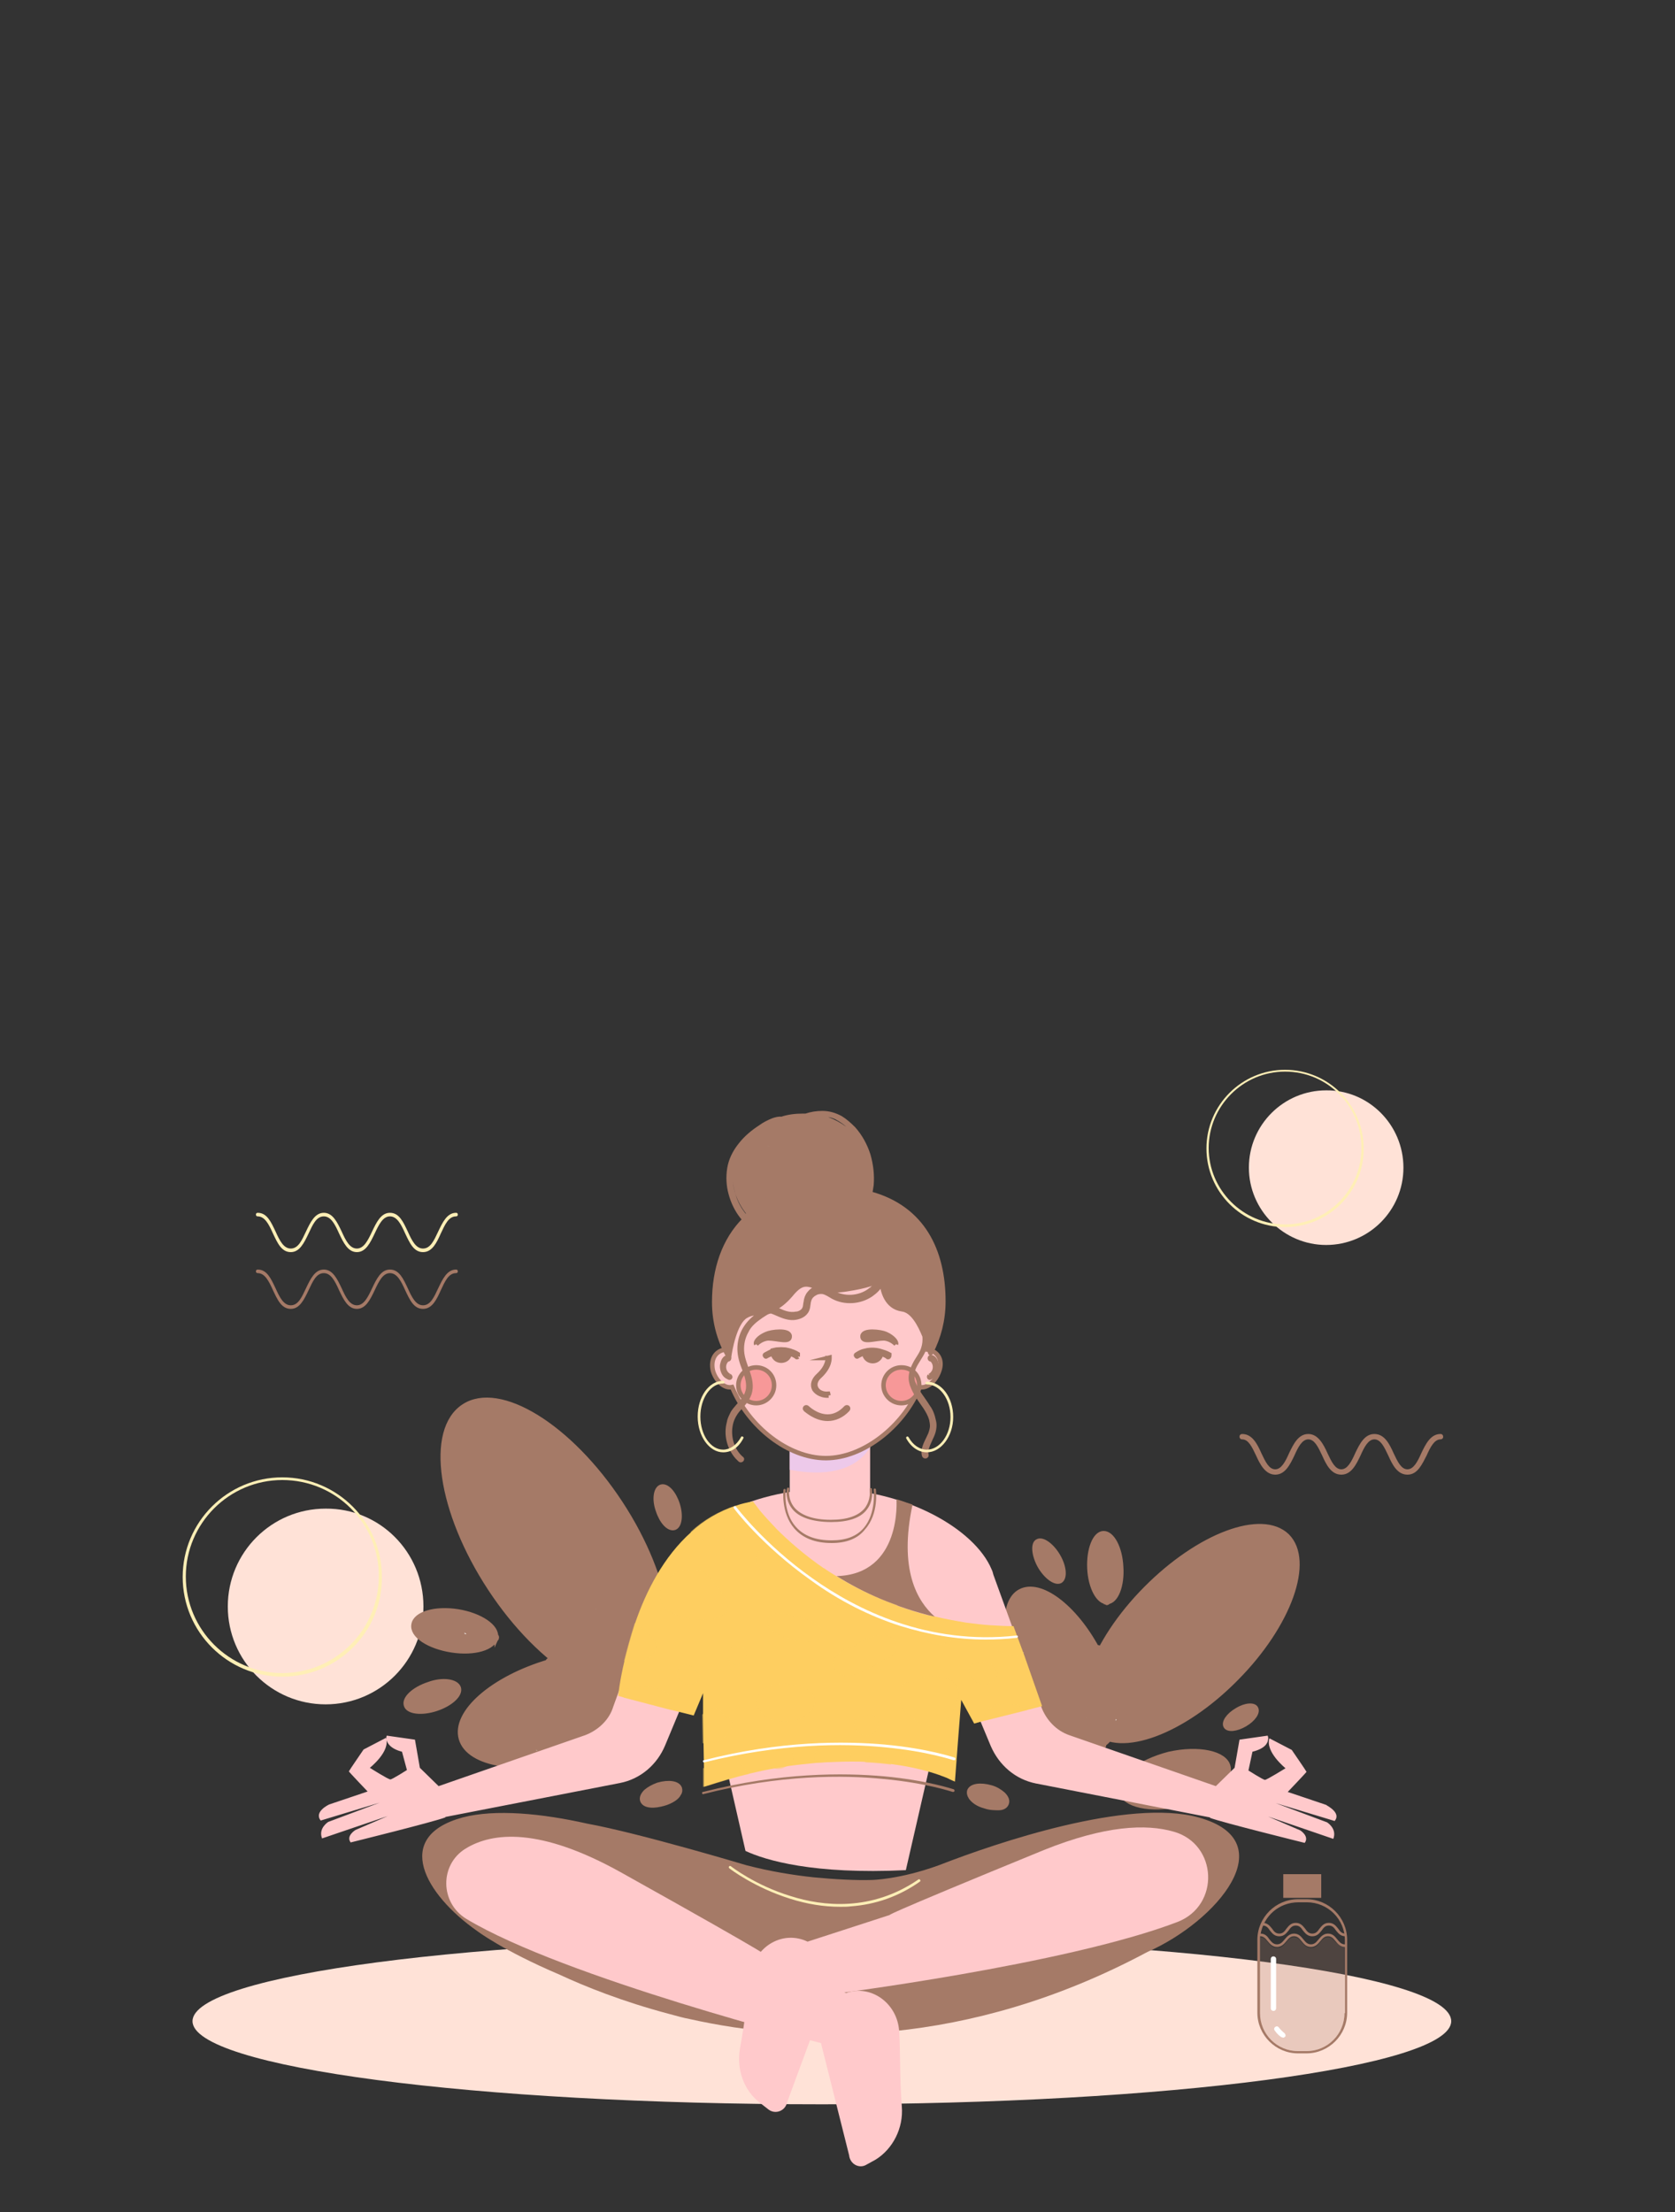 <?xml version="1.0" encoding="utf-8"?>
<!-- Generator: Adobe Illustrator 23.0.3, SVG Export Plug-In . SVG Version: 6.00 Build 0)  -->
<svg version="1.1" id="圖層_1" xmlns="http://www.w3.org/2000/svg" xmlns:xlink="http://www.w3.org/1999/xlink" x="0px" y="0px"
	 viewBox="0 0 375 495" style="enable-background:new 0 0 375 495;" xml:space="preserve">
<rect x="0" y="0" width="375" height="495" fill="#333333" stroke="none"/>
<style type="text/css">
	.st0{fill:#FFE2D7;}
	.st1{fill:#FFEFB6;}
	.st2{fill:#FFC9CB;}
	.st3{fill:#EDC9EA;}
	.st4{fill:#FFC9CB;stroke:#A57A67;stroke-miterlimit:10;}
	.st5{fill:#A57A67;stroke:#A57A67;stroke-miterlimit:10;}
	.st6{fill:#F79898;stroke:#A57A67;stroke-miterlimit:10;}
	.st7{fill:#FFFFFF;stroke:#A57A67;stroke-miterlimit:10;}
	.st8{fill:#FECE60;}
	.st9{fill:#A57A67;}
	.st10{opacity:0.5;}
	.st11{fill:#FFFFFF;}
	.st12{opacity:0.24;}
	.st13{clip-path:url(#SVGID_2_);fill:#A57A67;}
</style>
<path class="st0" d="M94.8,359.5c0,12.1-9.8,21.9-21.9,21.9S51,371.6,51,359.5s9.8-21.9,21.9-21.9C85,337.5,94.8,347.3,94.8,359.5"
	/>
<path class="st1" d="M63.2,375.2c-12.3,0-22.3-10-22.3-22.3c0-12.3,10-22.3,22.3-22.3s22.3,10,22.3,22.3
	C85.6,365.2,75.6,375.2,63.2,375.2 M63.2,331.2c-11.9,0-21.6,9.7-21.6,21.6s9.7,21.6,21.6,21.6s21.6-9.7,21.6-21.6
	C84.9,340.9,75.2,331.2,63.2,331.2"/>
<g>
	<rect x="176.8" y="320.1" class="st2" width="18" height="19.4"/>
	<g>
		<path class="st3" d="M194.8,320.1v3.8c-4.7,7.5-15.3,5.5-18,5v-8.7L194.8,320.1L194.8,320.1z"/>
		<path class="st4" d="M208.1,302.1c-0.2-0.1-0.2-0.1-0.4-0.1c-0.1-12.4-10.2-21-22.7-21s-22.6,8.5-22.7,21c-0.1,0-0.2,0.1-0.4,0.1
			c-1.9,0.5-2.8,2.3-2.3,4.6c0.6,2.2,2.5,4.1,4.3,3.7c3.7,8.9,12.6,15.9,21,15.9c8.3,0,17.3-7,21-15.9c1.8,0.4,3.7-1.5,4.4-3.7
			C211.1,304.4,210,302.6,208.1,302.1"/>
		<path class="st5" d="M176.8,302.7c0,0.1,0,0.2,0,0.2c-0.1,0.9-0.9,1.6-1.9,1.6s-1.8-0.7-1.9-1.8c0-0.1,0-0.1,0-0.1
			c0-0.1,0-0.2,0-0.4c1.5-0.4,2.8-0.2,3.7,0.1C176.8,302.6,176.8,302.7,176.8,302.7"/>
		<path class="st5" d="M197.3,302.7c0,0.1,0,0.2,0,0.2c-0.1,0.9-0.9,1.7-1.9,1.7c-1,0-1.8-0.7-1.9-1.7c0-0.1,0-0.1,0-0.2
			c0-0.1,0-0.2,0-0.3c1.4-0.4,2.8-0.2,3.7,0.1C197.3,302.6,197.3,302.7,197.3,302.7"/>
		<path class="st5" d="M185.5,312.3l-0.1-0.4c-1.2,0.1-2.3-0.4-2.7-1.3c-0.4-0.8-0.1-1.8,0.8-2.6c2.4-2.2,2.2-4.1,2.2-4.2l-0.4,0.1
			h0.2h-0.2c0,0,0.2,1.8-2.1,3.9c-1.1,1-1.4,2.1-0.9,3.1C182.9,311.8,184.2,312.4,185.5,312.3"/>
		<path class="st5" d="M169.3,300.8c0,0,1.1-1.2,2.7-1.3c2.1,0,4.9,1.1,4.8-0.5c-0.1-1.5-4.1-1-5.2-0.5
			C169.9,299.2,169,300.3,169.3,300.8"/>
		<path class="st6" d="M173.3,310c0,2.2-1.8,4-4,4s-4-1.8-4-4c0-2.2,1.8-4,4-4S173.3,307.7,173.3,310"/>
		<path class="st6" d="M205.8,310c0,2.2-1.8,4-4,4s-4-1.8-4-4c0-2.2,1.8-4,4-4C204.1,306,205.8,307.7,205.8,310"/>
		<path class="st5" d="M185.3,317.5c-2.8,0-4.9-2.1-5-2.1c-0.1-0.1-0.1-0.3,0-0.4c0.1-0.1,0.3-0.1,0.4,0c0,0,2,2,4.6,2l0,0
			c1.5,0,2.9-0.7,4.1-2c0.1-0.1,0.3-0.1,0.4,0c0.1,0.1,0.1,0.3,0,0.4C188.5,316.8,186.9,317.5,185.3,317.5"/>
		<path class="st5" d="M178.6,303.6c-0.1,0.1-0.1,0.1-0.2,0.1c-0.1,0-0.1,0-0.1-0.1c0,0-0.6-0.4-1.4-0.7c-1-0.3-2.3-0.6-3.7-0.1
			c-0.5,0.2-1.1,0.4-1.6,0.7c-0.1,0.1-0.2,0.1-0.3-0.1c-0.1-0.1-0.1-0.2,0.1-0.3c0.7-0.4,1.3-0.7,1.9-0.9c1.5-0.4,2.8-0.2,3.7,0.1
			c1,0.3,1.6,0.7,1.6,0.7C178.6,303.3,178.6,303.5,178.6,303.6"/>
		<path class="st5" d="M199,303.6c-0.1,0.1-0.1,0.1-0.2,0.1s-0.1,0-0.1-0.1c0,0-0.6-0.4-1.5-0.7c-1-0.3-2.3-0.5-3.7-0.1
			c-0.5,0.2-1,0.4-1.5,0.7c-0.1,0.1-0.2,0.1-0.3-0.1c-0.1-0.1-0.1-0.2,0.1-0.3c0.6-0.4,1.2-0.7,1.8-0.8c1.4-0.4,2.8-0.2,3.7,0.1
			c1.1,0.3,1.8,0.7,1.8,0.7C199.1,303.3,199.1,303.5,199,303.6"/>
		<path class="st5" d="M163.3,307.9c-0.5-0.2-0.9-0.7-1.1-1.2c-0.2-0.6-0.2-1.2,0.1-1.8c0.1-0.2,0.3-0.6,0.7-0.7
			c0.3,0,0.3-0.5,0-0.5c-0.4,0-0.7,0.3-0.9,0.6c-0.2,0.3-0.3,0.7-0.4,1.1c-0.1,0.7,0.1,1.5,0.5,2.1c0.2,0.3,0.6,0.6,0.9,0.7
			C163.4,308.5,163.7,308.1,163.3,307.9"/>
		<path class="st5" d="M208.1,307.9c0.5-0.2,0.9-0.7,1.1-1.2c0.2-0.6,0.2-1.2-0.1-1.8c-0.1-0.2-0.3-0.6-0.7-0.7
			c-0.3,0-0.3-0.5,0-0.5c0.4,0,0.7,0.3,0.9,0.6c0.2,0.3,0.3,0.7,0.4,1.1c0.1,0.7-0.1,1.5-0.5,2.1c-0.2,0.3-0.6,0.6-0.9,0.7
			C208.1,308.5,207.9,308.1,208.1,307.9"/>
		<path class="st5" d="M207.8,314.9c-0.6-1-1.3-1.9-1.9-2.8c-0.6-0.9-1.1-1.8-1.5-2.8c-0.3-1.1-0.2-2.3,0.2-3.3
			c0.6-1.3,1.5-2.4,2.1-3.7c0.3-0.7,0.5-1.5,0.6-2.3c0.6,1.5,0.9,2.6,1,2.8c0,0.1,0.1,0,0.1-0.1c1.8-3.5,2.8-7.3,2.8-11.5
			c0-11.3-4.6-20.9-16.4-24.1c0.1-0.6,0.2-1.2,0.3-1.9c0.2-2.3-0.1-4.6-0.7-6.7c-0.7-2.2-1.8-4.2-3.3-5.9c-0.9-0.9-1.9-1.8-2.9-2.4
			c-1.3-0.7-2.6-1.1-4.1-1.1c-1.3,0-2.5,0.2-3.7,0.6c-0.2,0-0.4,0-0.7,0c-1.6,0-3.3,0.2-4.7,0.7c-0.6-0.1-1.3,0.1-1.9,0.3
			c-1,0.4-2,0.9-2.8,1.5c-1.7,1.1-3.3,2.4-4.6,4.1c-1.2,1.5-2.1,3.3-2.4,5.2c-0.3,1.9-0.2,3.8,0.3,5.6c0.5,1.9,1.4,3.7,2.5,5.1
			c0.2,0.2,0.3,0.4,0.5,0.6l0.1,0.1c-4.6,4.6-6.8,11.1-6.8,18.5c0,4.3,1.1,8.3,3,11.8c0.2,0.6,0.2,1,0.2,1s0-0.1,0.1-0.4
			c0.2-1.6,1.3-7.9,3.8-9.3c1.2-0.7,2.3-0.7,3.6-0.8c-1.4,0.9-2.6,1.9-3.5,3.2c-0.9,1.3-1.4,2.8-1.5,4.4c-0.1,1.6,0.3,3.2,0.9,4.7
			c0.6,1.5,1.2,3.2,1,4.8c-0.2,1.6-1.3,2.8-2.3,3.9c-0.5,0.6-1,1.1-1.3,1.8c-0.3,0.6-0.6,1.2-0.7,1.9c-0.7,2.6,0,5.5,1.8,7.6
			c0.2,0.2,0.5,0.5,0.7,0.7c0.2,0.2,0.6-0.2,0.3-0.3c-2-1.7-2.9-4.6-2.5-7.2c0.2-1.4,0.8-2.6,1.7-3.7c1-1.1,2.1-2.2,2.6-3.7
			c0.5-1.6,0.1-3.3-0.4-4.7c-0.5-1.5-1.2-3.1-1.3-4.7c-0.1-1.5,0.2-3.1,1-4.5c0.7-1.5,2-2.5,3.3-3.4c0.5-0.3,1-0.7,1.5-0.9
			c0.2-0.1,0.5-0.1,0.7-0.2c0.2,0.1,0.6,0.2,0.8,0.3c1.4,0.6,2.8,1.3,4.3,1.2c1.2-0.1,2.5-0.6,3-1.8c0.3-0.7,0.2-1.5,0.5-2.3
			c0.2-0.6,0.7-1.1,1.3-1.4c0.5-0.3,1.2-0.4,1.8-0.3c0.8,0.2,1.5,0.7,2.2,1.1c2.6,1.4,6,1.2,8.5-0.5c1-0.7,1.8-1.5,2.4-2.6
			c0.2,1.7,1,5.4,4.6,5.9c2.3,0.3,3.9,3.3,5,6c0.1,0.9,0,1.9-0.3,2.8c-0.4,1.3-1.4,2.4-2,3.7c-0.3,0.6-0.6,1.3-0.7,2
			c-0.1,0.6-0.1,1.1,0,1.6c0.2,1.1,0.7,2,1.2,2.9c0.6,1,1.3,1.9,1.9,2.8c0.6,0.9,1.1,1.8,1.4,2.8c0.1,0.5,0.2,1,0.2,1.5
			c0,0.6-0.2,1.2-0.4,1.8c-0.5,1.2-1.3,2.4-1.5,3.8c0,0.3,0,0.7,0.1,1s0.6,0.2,0.5-0.1c-0.3-1.3,0.5-2.6,1-3.8
			c0.3-0.6,0.6-1.3,0.7-2c0.1-0.6,0.1-1.1,0-1.6C208.8,316.7,208.4,315.7,207.8,314.9 M167.7,271.6c-0.2,0.2-0.6,0.5-0.8,0.7
			c0,0,0-0.1-0.1-0.1c-1.2-1.4-2.1-3-2.6-4.8c-0.6-1.7-0.8-3.6-0.6-5.4c0.2-1.8,0.8-3.6,2-5.1c0.8-1.1,1.8-2.2,2.9-3.1
			c-2.4,2.4-4,5.7-4,9.2C164.5,266.3,165.7,269.2,167.7,271.6 M194.2,266.8c0.2-0.9,0.4-1.9,0.5-2.8c0,0.1,0,0.2,0,0.4
			c-0.1,0.8-0.2,1.7-0.3,2.5C194.3,266.8,194.3,266.8,194.2,266.8 M182.8,288.3c-0.7,0.2-1.2,0.6-1.6,1.1c-0.5,0.6-0.7,1.2-0.8,2
			c-0.1,0.4-0.1,0.8-0.2,1.2c-0.1,0.2-0.2,0.5-0.4,0.7c-0.4,0.4-1,0.7-1.5,0.7c-1.5,0.3-2.8-0.2-4.1-0.8c-0.3-0.1-0.6-0.2-0.9-0.4
			c1.1-0.5,2.3-1.4,3.7-3c2.8-3.5,4-2.3,6.7-1.5C183.3,288.2,183,288.2,182.8,288.3 M181.9,249.6c0.4-0.1,0.8-0.2,1.2-0.2
			c1.4-0.1,2.8,0,4.1,0.6c1.1,0.6,2.2,1.3,3.1,2.3c1.5,1.5,2.7,3.5,3.5,5.5c0.3,0.8,0.5,1.6,0.7,2.4
			C193.1,254.8,188.1,250.5,181.9,249.6 M195.1,288.5c-2.2,1.9-5.6,2.3-8.2,1c-0.6-0.2-1.1-0.6-1.6-0.9c1.1,0.2,2.5,0.2,4.3-0.1
			c4.6-0.7,6.4-1.5,7.2-2C196.4,287.3,195.9,287.9,195.1,288.5"/>
		<path class="st7" d="M171.8,256.3c-2.4,3.1-2.6,7.6-0.7,11c0.2,0.4,0.9,0.1,0.7-0.4c-1.8-3.3-1.5-7.2,0.7-10.2
			C172.9,256.3,172.1,255.9,171.8,256.3"/>
		<path class="st7" d="M180.5,252.1c-0.6-0.1-1.1,0.1-1.7,0.3c-0.5,0.2-0.1,0.9,0.4,0.7c0.4-0.2,0.9-0.2,1.3-0.2
			C181,253,181,252.2,180.5,252.1"/>
		<path class="st7" d="M197.9,273.6c-0.2-0.5-1-0.2-0.7,0.2c1.2,3.1,1.3,6.5,0.2,9.7c-0.2,0.5,0.6,0.7,0.7,0.2
			C199.2,280.4,199.1,276.8,197.9,273.6"/>
		<path class="st5" d="M200.6,300.8c0,0-1.1-1.2-2.7-1.3c-2.1,0-4.9,1.1-4.8-0.5c0.1-1.5,4.1-1,5.2-0.5
			C199.9,299.2,200.8,300.3,200.6,300.8"/>
		<path class="st5" d="M109.7,355.5c11.3,17.2,27.1,26.9,35.1,21.6c8-5.3,5.4-23.6-5.9-40.8c-11.3-17.2-27.1-26.9-35.1-21.6
			C95.7,320,98.4,338.3,109.7,355.5"/>
		<path class="st5" d="M101.1,369.3c5.1,0.8,9.5-0.5,9.9-2.9c0.4-2.4-3.5-5-8.5-5.8c-5.1-0.8-9.5,0.5-9.9,2.9
			C92.1,366,96,368.5,101.1,369.3"/>
		<path class="st5" d="M129.2,393.2c12.7-3.7,21.5-11.4,19.8-17.3c-1.7-5.9-13.3-7.7-26-4.1c-12.7,3.7-21.5,11.4-19.8,17.3
			C104.9,395,116.5,396.9,129.2,393.2"/>
		<path class="st5" d="M169.3,358.4c0.2,8.3-2.8,15.1-6.7,15.2c-3.9,0.1-7.2-6.6-7.3-15c-0.2-8.4,2.8-15.1,6.7-15.2
			C165.9,343.4,169.1,350.1,169.3,358.4"/>
		<path class="st7" d="M143.3,371.1C143.3,371.1,143.3,371,143.3,371.1c0.1-0.2,0-0.4-0.2-0.5c-0.2-0.2-7-3.3-20.2,0.9
			c-0.2,0.1-0.3,0.2-0.2,0.4c0.1,0.2,0.2,0.3,0.4,0.2c13-4.1,19.7-0.9,19.8-0.9C143,371.4,143.2,371.2,143.3,371.1"/>
		
			<rect x="162.5" y="373.5" transform="matrix(0.993 -0.121 0.121 0.993 -44.674 22.582)" class="st5" width="1.4" height="9.3"/>
		<path class="st7" d="M139.9,369.8c0.1-0.1,0.1-0.2,0-0.4l-30-44.6c-0.1-0.2-0.3-0.2-0.5-0.1c-0.2,0.1-0.2,0.3-0.1,0.5l30,44.6
			C139.4,370,139.7,370,139.9,369.8C139.9,370,139.9,369.9,139.9,369.8"/>
		<path class="st7" d="M111.2,366.6C111.2,366.6,111.2,366.5,111.2,366.6c0.1-0.2,0-0.5-0.2-0.5l-14.2-2.4c-0.2,0-0.4,0.1-0.4,0.3
			c0,0.2,0.1,0.4,0.3,0.4l14.2,2.4C111.1,366.8,111.2,366.7,111.2,366.6"/>
		<path class="st7" d="M149.4,376.1c0.1-0.1,0.1-0.2,0-0.2c-0.1-0.2-0.2-0.3-0.4-0.2L112.6,386c-0.2,0.1-0.3,0.2-0.2,0.4
			c0.1,0.2,0.2,0.3,0.4,0.2l36.3-10.4C149.2,376.2,149.3,376.2,149.4,376.1"/>
		<path class="st7" d="M163.4,372.7c0-0.1,0.1-0.1,0.1-0.2l-1.1-21.2c0-0.2-0.2-0.3-0.4-0.3c-0.2,0-0.3,0.2-0.3,0.4l1.1,21.2
			c0,0.2,0.2,0.3,0.4,0.3C163.2,372.8,163.3,372.7,163.4,372.7"/>
		<path class="st7" d="M119,338.7C119,338.6,119.1,338.6,119,338.7c0.1-0.2,0-0.5-0.2-0.5l-12.6-1.2c-0.2,0-0.4,0.1-0.4,0.3
			c0,0.2,0.1,0.4,0.3,0.4l12.6,1.2C118.9,338.9,119,338.8,119,338.7"/>
		<path class="st7" d="M133.4,360.1L133.4,360.1l4.1-16.3c0.1-0.2-0.1-0.4-0.2-0.4c-0.2-0.1-0.4,0.1-0.4,0.2l-4.1,16.2
			c-0.1,0.2,0.1,0.4,0.2,0.4C133.1,360.2,133.3,360.1,133.4,360.1"/>
		<path class="st7" d="M120.4,391.8l5-8.9c0.1-0.2,0-0.4-0.2-0.5c-0.2-0.1-0.4,0-0.5,0.2l-5,8.9c-0.1,0.2,0,0.4,0.2,0.5
			C120.2,392.2,120.3,392.1,120.4,391.8"/>
		<path class="st7" d="M140.7,378.5L140.7,378.5c0.1-0.2,0-0.4-0.2-0.5l-8.9-4.6c-0.2-0.1-0.4,0-0.5,0.2c-0.1,0.2,0,0.4,0.2,0.5
			l8.9,4.6C140.5,378.8,140.7,378.7,140.7,378.5"/>
		<path class="st7" d="M104.4,365.7c0.1-0.1,0.1-0.2,0-0.3c-0.1-0.2-0.3-0.2-0.5-0.1l-4.3,2.6c-0.2,0.1-0.2,0.3-0.1,0.5
			c0.1,0.2,0.3,0.2,0.5,0.1l4.3-2.6C104.3,365.9,104.4,365.8,104.4,365.7"/>
		<path class="st5" d="M147.3,338c0.8,2.5,2.4,4.3,3.7,3.9c1.2-0.4,1.5-2.8,0.7-5.3c-0.8-2.5-2.4-4.3-3.7-3.9
			C146.8,333.1,146.4,335.5,147.3,338"/>
		<path class="st5" d="M97.7,382.4c3.3-1.1,5.5-3.2,5-4.7c-0.5-1.5-3.6-2-6.8-0.8c-3.3,1.1-5.5,3.2-5,4.7
			C91.3,383.1,94.4,383.5,97.7,382.4"/>
		<path class="st5" d="M148.6,403.3c2.1-0.7,3.7-2,3.3-3.1c-0.3-1-2.3-1.2-4.5-0.6c-2.1,0.7-3.7,2-3.3,3.1
			C144.5,403.8,146.5,404,148.6,403.3"/>
		<path class="st5" d="M148.7,403.6c-1.1,0.3-2.2,0.5-3.1,0.4c-1-0.1-1.6-0.5-1.8-1.1c-0.2-0.6,0.1-1.3,0.8-2
			c0.7-0.6,1.6-1.1,2.7-1.5c2.4-0.7,4.5-0.4,4.9,0.8c0.1,0.4,0.1,0.8-0.2,1.2C151.6,402.3,150.3,403.1,148.7,403.6 M144.6,402.7
			c0.1,0.3,0.6,0.6,1.3,0.7c0.8,0.1,1.8,0,2.8-0.3c2.1-0.7,3.3-2,3-2.6c-0.2-0.7-2-1-4-0.3c-1,0.3-1.9,0.8-2.4,1.3
			c-0.2,0.2-0.4,0.4-0.5,0.6C144.5,402.3,144.5,402.5,144.6,402.7"/>
		<path class="st5" d="M220.6,404c-2.1-0.7-3.7-2-3.3-3.1c0.3-1,2.3-1.2,4.5-0.6c2.1,0.7,3.7,2,3.3,3.1
			C224.7,404.4,222.8,404.6,220.6,404"/>
		<path class="st5" d="M217.2,402c-0.2-0.4-0.3-0.8-0.2-1.2c0.4-1.2,2.5-1.5,4.9-0.8c1.1,0.3,2,0.9,2.7,1.5c0.7,0.7,1,1.4,0.8,2
			c-0.2,0.7-0.9,1.1-1.8,1.1s-2,0-3.1-0.4C218.9,403.8,217.7,402.9,217.2,402 M224.6,402.7c-0.1-0.2-0.2-0.4-0.5-0.6
			c-0.6-0.6-1.5-1-2.4-1.3c-2.1-0.7-3.8-0.4-4,0.3c-0.2,0.7,1,2,3,2.6c1,0.3,2,0.4,2.8,0.3c0.7-0.1,1.1-0.3,1.3-0.7
			C224.8,403.1,224.7,402.9,224.6,402.7"/>
		<path class="st5" d="M256.5,355.5c-11.9,12-17,26.3-11.4,31.9c5.6,5.5,19.8,0.3,31.7-11.8c11.9-12,17-26.3,11.4-31.9
			C282.5,338.2,268.4,343.5,256.5,355.5"/>
		<path class="st5" d="M243.9,351c0.2,4.2,2,7.6,4,7.5c2-0.1,3.4-3.7,3.1-7.9c-0.2-4.2-2-7.6-4-7.5
			C245.1,343.2,243.7,346.7,243.9,351"/>
		<path class="st5" d="M229.5,377.6c5.1,9.5,12.8,15.3,17.3,12.9c4.5-2.4,3.9-12-1.1-21.5c-5.1-9.5-12.8-15.3-17.3-12.9
			C224,358.4,224.5,368.1,229.5,377.6"/>
		<path class="st5" d="M264.3,403.8c-6.7,1.5-12.6,0.2-13.3-2.8c-0.7-3.1,4.1-6.8,10.7-8.5c6.7-1.5,12.6-0.2,13.3,2.8
			C275.8,398.5,271,402.3,264.3,403.8"/>
		<path class="st7" d="M249.8,385.1L249.8,385.1c0.2,0.1,0.3-0.1,0.4-0.2c0.1-0.2,1.5-6.2-4.1-16.1c-0.1-0.2-0.2-0.2-0.4-0.1
			c-0.2,0.1-0.2,0.2-0.1,0.4c5.5,9.8,4.1,15.6,4.1,15.7C249.4,384.9,249.6,385.1,249.8,385.1"/>
		<path class="st7" d="M250.2,382.3c0.1,0,0.2,0,0.3-0.1l30.7-31.7c0.1-0.1,0.1-0.3,0-0.4c-0.1-0.1-0.3-0.1-0.4,0l-30.7,31.7
			C250,381.8,250,382.1,250.2,382.3C250,382.2,250.1,382.2,250.2,382.3"/>
		<path class="st7" d="M247.8,358.7L247.8,358.7c0.2,0,0.3-0.2,0.3-0.3l-0.5-11.8c0-0.2-0.2-0.2-0.3-0.2c-0.2,0-0.2,0.2-0.2,0.3
			l0.5,11.8C247.7,358.5,247.7,358.7,247.8,358.7"/>
		<path class="st7" d="M246.8,390.8c0.1,0,0.2,0,0.2,0c0.2-0.1,0.2-0.2,0.1-0.4L232.5,363c-0.1-0.2-0.2-0.2-0.4-0.1
			c-0.2,0.1-0.2,0.2-0.1,0.4l14.6,27.4C246.6,390.7,246.7,390.8,246.8,390.8"/>
		<path class="st7" d="M251.9,401.5c0.1,0,0.1,0,0.2,0l16.8-4.5c0.2-0.1,0.2-0.2,0.2-0.3s-0.2-0.2-0.3-0.2l-16.8,4.5
			c-0.2,0.1-0.2,0.2-0.2,0.3C251.7,401.4,251.8,401.4,251.9,401.5"/>
		<path class="st7" d="M271.6,360.1L271.6,360.1c0.2,0,0.3-0.2,0.3-0.3l-1.1-10.3c0-0.2-0.2-0.2-0.3-0.2c-0.2,0-0.2,0.2-0.2,0.3
			l1.1,10.3C271.4,360.1,271.5,360.1,271.6,360.1"/>
		<path class="st7" d="M256.8,375.3L256.8,375.3l13.7,0.6c0.2,0,0.3-0.1,0.3-0.2c0-0.2-0.1-0.3-0.2-0.3l-13.7-0.6
			c-0.2,0-0.3,0.1-0.3,0.2S256.8,375.3,256.8,375.3"/>
		<path class="st7" d="M229.1,370.3l8,2.4c0.2,0.1,0.3-0.1,0.4-0.2c0.1-0.2-0.1-0.3-0.2-0.4l-8-2.4c-0.2-0.1-0.3,0.1-0.4,0.2
			C228.9,370.1,229,370.3,229.1,370.3"/>
		<path class="st7" d="M243.3,384.4C243.3,384.4,243.4,384.4,243.3,384.4c0.2,0.1,0.3-0.1,0.4-0.2l2.2-7.9c0.1-0.2-0.1-0.3-0.2-0.3
			c-0.2-0.1-0.3,0.1-0.3,0.2l-2.2,7.9C243.1,384.2,243.2,384.3,243.3,384.4"/>
		<path class="st7" d="M247.3,353c0.1,0,0.2,0,0.2-0.1c0.1-0.1,0.1-0.3,0-0.4l-2.8-3c-0.1-0.1-0.3-0.1-0.4,0c-0.1,0.1-0.1,0.3,0,0.4
			l2.8,3C247.3,353,247.3,353,247.3,353"/>
		<path class="st5" d="M276.9,382.7c-1.9,1.1-3,2.7-2.5,3.6c0.5,0.9,2.4,0.7,4.3-0.4c1.9-1.1,3-2.7,2.5-3.6
			C280.8,381.4,278.8,381.5,276.9,382.7"/>
		<path class="st5" d="M232.8,350.5c1.4,2.4,3.5,3.9,4.6,3.3c1.1-0.7,0.9-3.2-0.5-5.6c-1.4-2.4-3.5-3.9-4.6-3.3
			C231.2,345.4,231.4,348,232.8,350.5"/>
	</g>
	<path class="st0" d="M324.9,452.3c0,10.2-63.1,18.6-140.9,18.6s-140.9-8.3-140.9-18.6c0-10.3,63.1-18.6,140.9-18.6
		S324.9,441.9,324.9,452.3"/>
	<path class="st2" d="M298.8,407.5l-13.2-4l11.5,4.3c0,0,2.3,1.4,1.4,3.7l-14.6-5l7.2,3.1c0,0,2.1,1.3,1,2.8c0,0-18.6-4.6-21.2-5.6
		c0,0,0,0,0-0.1l-39-7.6c-4.5-0.9-8.2-4-10.1-8.4l-8-19.2c-0.7,2-1.4,4.6-2,7.8l-9,39.2c-20.7,1-31.4-2.2-35.9-4.3l-8-35
		c-0.6-3.3-1.2-5.8-2-7.8l-8,19.2c-1.8,4.3-5.5,7.5-10.1,8.4l-39.1,7.6v0.1c-2.6,1-21.2,5.6-21.2,5.6c-1.1-1.5,1.1-2.8,1.1-2.8
		l7.2-3.1l-14.7,5c-0.9-2.3,1.4-3.7,1.4-3.7l11.5-4.3l-13.2,4c-1.6-2,1.9-3.6,1.9-3.6l8.6-2.9c0,0-4.2-4.4-4.2-4.5
		c0-0.1,3.3-4.9,3.3-4.9l5-2.6c1.1,3-3.6,6.7-3.6,6.7s4.1,2.6,4.6,2.6c0.4,0,3.7-2.1,3.7-2.1L90,392c-2.7-0.7-3.3-2-3.5-2.7
		c-0.1-0.6,0.1-0.9,0.1-0.9l6.3,0.9l1.1,6.3l4.2,4.1l32.8-11.4c2.9-1.1,5.4-3.4,6.3-6.4l10.7-29.5c0.1-0.4,0.2-0.8,0.4-1.2l0,0
		c3.8-9.2,19.4-18,36.7-18l0,0h0.1h0.1l0,0c17.3,0.1,32.9,8.9,36.7,18l0,0c0.2,0.4,0.3,0.8,0.4,1.2l10.7,29.5c1.1,3,3.4,5.4,6.3,6.4
		l32.8,11.4l4.2-4.1l1.1-6.3l6.3-0.9c0,0,0.2,0.4,0.1,0.9c-0.1,0.8-0.7,2-3.5,2.7l-0.9,4.2c0,0,3.3,2.1,3.7,2.1
		c0.4,0,4.6-2.6,4.6-2.6s-4.6-3.7-3.6-6.7l5,2.6c0,0,3.3,4.8,3.3,4.9c0,0.1-4.2,4.5-4.2,4.5l8.6,2.9
		C296.9,404,300.4,405.6,298.8,407.5"/>
	<path class="st8" d="M233.3,381.8l-3.1,0.8l-9.6,2.4l-2.5,0.7l-2.9-5.3l-0.7,8.9l-0.7,9.3v0.1c0,0-4.8-2.7-14-3.9
		c-1.8-0.2-3.7-0.4-5.8-0.5c-1.1-0.1-2.1-0.1-3.3-0.1c-2.5,0-5.2,0.1-8,0.3c-2,0.2-4,0.4-6.2,0.7l0,0c-0.9,0.2-2,0.3-2.9,0.5l0,0
		c-1.9,0.3-3.7,0.7-5.8,1.2c-3.1,0.7-6.3,1.7-9.8,2.8c-0.2,0.1-0.3,0.1-0.4,0.2V400v-4.2l-0.1-6l-0.1-6.4v-4.5l-2.1,5l-4.8-1.2
		l-10.7-2.8l-1.4-0.4c0,0,0.3-3.2,1.4-7.8c0.6-2.4,1.4-5.4,2.4-8.5c2.4-7,6.3-14.8,12.6-20.4c2.8-2.6,6.2-4.6,10.1-5.9
		c1.1-0.4,2.4-0.7,3.7-0.9c0,0,0.5,0.7,1.5,2c0.9,1.1,2.1,2.4,3.7,4.1c2.6,2.6,6.2,5.8,10.7,8.9c0.9,0.6,1.8,1.2,2.8,1.8l0,0
		c3.9,2.4,8.4,4.6,13.5,6.5c2.3,0.8,4.6,1.6,7.2,2.2c0.5,0.1,1,0.2,1.5,0.3c2.1,0.5,4.3,0.9,6.7,1.3c1.8,0.2,3.7,0.5,5.6,0.6
		c1.7,0.1,3.4,0.2,5.1,0.2l2.4,6.5L233.3,381.8z"/>
	<path class="st9" d="M209.3,361.8c-8.8-2.1-16.1-5.4-22-9.1c14.7-0.4,13.4-17.2,13.4-17.2l3.6,1.2
		C201.2,351.2,205.3,358.3,209.3,361.8"/>
	<path class="st9" d="M268.3,406.7c-15.7-4.3-45,5.6-58.1,10.7l0,0c-8.8,3.2-15,3.3-15,3.3c-3.5,0.1-7.9-0.1-13.1-0.6
		c-4.6-0.5-9.6-1.3-15-2.7c0,0-24-7.2-35.6-9.3c-10.2-2.3-20.6-3.3-27.9-1.4c-15.8,4.3-8.5,17.2,3.2,25.4c0,0,5.6,4.3,18.5,9.8
		c5.6,2.6,14,6,24.6,8.8c1.8,0.5,3.3,0.9,4.4,1.1c25.5,5.7,62.2,6.6,102.6-15C272.4,430,287.7,412,268.3,406.7"/>
	<path class="st9" d="M157.4,401.5c-0.1,0-0.2-0.1-0.2-0.2c-0.1-0.2,0.1-0.3,0.2-0.3c17.2-4.4,31.5-4.3,40.5-3.5
		c9.8,0.9,15.5,2.9,15.6,2.9c0.2,0.1,0.2,0.2,0.2,0.4c-0.1,0.2-0.2,0.2-0.4,0.2c-0.1,0-5.8-2-15.5-2.9
		C188.8,397.2,174.6,397.1,157.4,401.5L157.4,401.5"/>
	<path class="st2" d="M104.4,429.4c-5.9-3.6-6-12.1-0.2-15.7c6-3.7,16.6-4.9,35,5.4c36.2,20.2,32.6,18.7,32.6,18.7l17.6,8.2
		c5.6-2,11.5,2.3,11.9,8.5c0.3,4.3,0.1,10.5,0.6,16.9c0.4,4.8-2,9.5-5.9,11.9l-2,1.1c-1.6,1-3.7-0.1-3.9-2.1l-6.3-25.1
		C183.8,457.2,126.3,442.6,104.4,429.4"/>
	<path class="st2" d="M263.6,430.1c9.6-3.7,9-17.4-0.8-20.2c-6.2-1.8-15.4-1.4-29.1,4.1c-38.1,15.6-34.4,14.5-34.4,14.5l-18.5,6
		c-5.4-2.6-11.6,0.9-12.7,7c-0.7,4.3-1.2,10.4-2.4,16.7c-0.9,4.8,0.8,9.7,4.6,12.5l1.8,1.4c1.5,1.1,3.7,0.3,4.1-1.6l8.9-24.1
		C185.2,446.4,238.5,439.7,263.6,430.1"/>
	<g class="st10">
		<path class="st8" d="M165.2,340.7c0,0.1-0.1,0.2-0.1,0.3c-0.6,1.8-2.1,3.1-4,3.7c-1.6,0.5-3.5,0.4-5-0.4c-0.6-0.3-1.1-0.9-1.5-1.5
			c2.8-2.6,6.2-4.6,10.1-5.9c0.2,0.3,0.3,0.7,0.4,1C165.9,338.8,165.8,339.9,165.2,340.7"/>
		<path class="st8" d="M176.6,349.6c-0.1-1.1-0.7-2.1-1.7-2.7c-0.9-0.5-2-0.6-3-0.5c-0.4-0.1-0.9-0.1-1.4,0.2
			c-0.4,0.2-0.7,0.5-0.9,0.9c-0.2,0.3-0.4,0.8-0.4,1.4c0,0.9,0.5,1.6,1.1,2.1c0.4,0.4,0.9,0.7,1.4,1c0.9,0.6,2,0.7,3,0.4
			C175.9,352,176.7,350.9,176.6,349.6"/>
		<path class="st8" d="M163,359.2c-0.1-1.1-0.7-1.9-1.3-2.7c-0.4-0.6-0.9-1.1-1.3-1.7c-0.1-0.2-0.2-0.4-0.4-0.6
			c-0.2-0.2-0.4-0.6-0.7-0.8c-0.5-0.6-1-1.2-1.6-1.6c-0.7-0.4-1.5-0.6-2.3-0.4c-1.6-0.2-3.3,0-4.7,0.9c-0.5,0.3-0.9,0.7-1.2,1.2
			c-0.2,0.1-0.3,0.2-0.5,0.4c-1.5,1.2-1.6,3.2-0.9,4.8c0.7,1.6,2.4,2.4,4.1,3c2,0.6,4,0.9,6,0.8C160.1,362.3,163.2,361.8,163,359.2"
			/>
		<path class="st8" d="M181.1,362.5c-1.3-0.6-2.6-0.9-4-1.1c-0.7-0.2-1.3-0.2-2-0.3c-0.6-0.2-1.1-0.2-1.7,0.1
			c-0.6,0.1-1.1,0.3-1.4,0.8s-0.3,1.2,0,1.8c0.1,0.2,0.2,0.3,0.3,0.4c0,0.1,0.1,0.2,0.1,0.2c0.5,0.9,1.4,1.2,2.3,1.6
			c0.7,0.3,1.5,0.6,2.3,0.8c0.2,0.1,0.6,0.2,0.9,0.2c0.6,0.2,1.2,0.4,1.8,0.3c0.8,0.1,1.6,0.2,2.4,0.2c0.8,0,1.4-0.6,1.7-1.3
			C184.7,364.4,182.6,363.1,181.1,362.5"/>
		<path class="st8" d="M187.3,352.7L187.3,352.7c-1-0.6-2-1.2-2.8-1.8c-0.7,0.4-1.3,1.1-1.5,1.9c-0.4,1.2,0,2.4,0.8,3.3
			c0.9,1.1,2.1,2.1,3.5,2.8c1.3,1.1,3.1,1.8,4.7,2.1c1.7,0.3,3.7,0.4,5.4-0.3c0.5-0.1,1-0.2,1.5-0.3c0.7-0.2,1.5-0.6,2-1.2
			C195.6,357.4,191.2,355.1,187.3,352.7"/>
		<path class="st8" d="M216,363.1c-0.1,0.4-0.2,0.9-0.4,1.3c-0.7,1.1-1.7,2-2.8,2.7c-1.1,0.7-2.4,1.2-3.7,0.9
			c-1.4-0.4-2.4-1.6-2.3-3.1c0-0.7,0.3-1.3,0.7-1.8c0.1-0.2,0.2-0.3,0.3-0.5c0-0.4,0.1-0.7,0.2-1.1c0.5,0.1,1,0.2,1.5,0.3
			C211.4,362.3,213.6,362.7,216,363.1"/>
		<path class="st8" d="M229,370.4c-0.8,0.3-1.7,0.3-2.6,0.2c-2.1-0.5-4.6-1.8-5.1-4.1c-0.2-0.9-0.2-2,0.2-2.7
			c1.7,0.1,3.4,0.2,5.1,0.2L229,370.4z"/>
		<path class="st8" d="M222.4,372.9c-0.2-0.3-0.7-0.6-1.1-0.7c-0.2-0.1-0.4-0.1-0.6-0.1c-0.8-0.2-1.7-0.2-2.5,0.1
			c-0.7,0.2-1.2,0.8-1.3,1.5c-0.1,0.2-0.1,0.5,0.1,0.7c0.2,0.7,0.7,1.2,1.1,1.6c0.2,0.2,0.4,0.4,0.7,0.6c0.8,0.5,2,0.6,2.8,0.1
			c0.1-0.1,0.1-0.1,0.2-0.1c0.2-0.1,0.4-0.2,0.7-0.4C223.6,375.2,223.4,373.8,222.4,372.9"/>
		<path class="st8" d="M230,382.7l-9.6,2.4c-0.1-0.2-0.1-0.3-0.1-0.5c-0.1-0.5,0.1-1.1,0.5-1.4c0.9-1.4,2.6-2,4.2-2
			c0.3,0,0.7,0.1,1.1,0.1C227.5,381.4,228.9,381.8,230,382.7"/>
		<path class="st8" d="M214.1,377.1c-0.9-1.4-2.4-1.8-3.8-2c-0.9-0.1-1.8,0-2.6,0.2c-0.5-0.1-0.9,0-1.3,0.2c-0.1,0-0.1,0-0.1,0.1
			c-0.2,0.1-0.5,0.2-0.7,0.4c-0.2,0.1-0.5,0.1-0.7,0.2c-0.2,0.1-0.3,0.1-0.4,0.2c-0.3,0-0.7,0-1.1,0c-0.8,0.1-1.5,0.5-1.7,1.3
			c-0.2,0.7-0.2,1.6-0.1,2.4c-0.2,1.1,0.2,2.3,1.1,3.1c0.4,0.3,0.8,0.6,1.3,0.7c1.1,1.8,3.4,2.6,5.4,2.1c2.3-0.5,4.2-2.6,4.6-4.8
			c0.2-0.2,0.3-0.6,0.4-0.8C214.8,379.3,214.7,378.1,214.1,377.1"/>
		<path class="st8" d="M214.3,389.3l-0.7,9.3c-2-0.6-3.4-2.4-3.4-4.6c0-1.3,0.6-2.6,1.5-3.6C212.4,389.8,213.3,389.4,214.3,389.3"/>
		<path class="st8" d="M197.8,365.9c-2.3,0-4.6,0.9-6.4,2.4c-1.8,0.4-3.6,1.1-4.5,2.8c-0.7,1.4-0.1,2.9,1.3,3.6
			c1.4,0.7,2.8,0.3,4.2-0.2c1.2-0.6,2.4-1.2,3.5-1.9c1.2-0.7,2.4-1.4,3.7-2c0.5-0.2,0.8-0.9,0.9-1.5c0.1-0.2,0.1-0.3,0.1-0.5
			C200.8,367,199.4,365.9,197.8,365.9"/>
		<path class="st8" d="M167.1,369.7c-0.1-0.4-0.4-0.8-0.8-1.1c-0.4-0.2-0.8-0.3-1.3-0.2c-0.1,0-0.2,0-0.3,0c-0.1,0-0.4,0-0.5,0.1
			c-0.1,0-0.3,0.2-0.4,0.2c-0.1,0.1-0.3,0.2-0.4,0.3c-0.1,0.1-0.1,0.2-0.2,0.2c-0.2,0.2-0.2,0.3-0.3,0.7c-0.2,0.7,0,1.5,0.5,2
			c0,0,0,0,0,0.1c0.1,0.1,0.2,0.2,0.4,0.3c0.1,0.1,0.2,0.1,0.2,0.1c0.1,0,0.2,0.1,0.2,0.1c0.2,0,0.3,0.1,0.5,0.1s0.3,0,0.5-0.1
			c0.2,0,0.4-0.1,0.6-0.2c0.2-0.1,0.3-0.2,0.5-0.3c0.1-0.1,0.1-0.1,0.2-0.2c0.2-0.2,0.3-0.4,0.5-0.7
			C167.1,370.5,167.2,370.1,167.1,369.7"/>
		<path class="st8" d="M146.3,370.1c-0.5,0.6-1.2,1-1.9,1.3c-1.5,0.7-3.2,0.7-4.7,0.3c0.6-2.4,1.4-5.4,2.4-8.5
			c0.2,0.1,0.3,0.2,0.5,0.3c0.7,0.6,1.4,1.1,2,1.7c0.7,0.6,1.4,1.1,1.9,1.8C147.2,368,147.1,369.2,146.3,370.1"/>
		<path class="st8" d="M150.3,382.7l-10.7-2.8c0-0.3,0.2-0.6,0.3-0.9c0.2-0.6,0.6-1.1,1.2-1.2c2.4-0.6,5.2-0.6,7.5,0.6
			c1,0.5,1.8,1.5,2,2.6C150.8,381.5,150.7,382.1,150.3,382.7"/>
		<path class="st8" d="M156,374c-0.2-0.2-0.4-0.3-0.6-0.4c-0.2-0.6-0.9-1.1-1.6-1.1c-0.7,0-1.3,0.2-1.8,0.7c-0.2,0.3-0.4,0.6-0.5,1
			c-0.1,0.4,0.1,0.7,0.2,1.1c0.6,1.2,2.1,2,3.5,1.6C156.5,376.6,156.9,374.9,156,374"/>
		<path class="st8" d="M163.8,386.8c-1.1,1.8-2.6,3.5-4.9,3.1c-0.5,0.2-1.1,0.2-1.6,0.2l-0.1-6.4c0.6-0.7,1.4-1.3,2.3-1.5
			c0.9-0.2,1.8,0.2,2.1,1.1c0.2,0.2,0.4,0.3,0.7,0.6c0,0.1,0.1,0.1,0.1,0.1c0.2,0.1,0.6,0.2,0.8,0.4
			C164,384.9,164.3,386,163.8,386.8"/>
		<path class="st8" d="M182.1,379.4c-0.6-1.1-1.6-1.6-2.7-2c-2.2-0.7-5-0.9-7.2-0.2c-1.2,0.4-2.3,1.3-2.6,2.6c0,0,0,0,0,0.1
			c-0.2,0.4-0.3,0.7-0.3,1.2c0,0.7,0.3,1.2,0.8,1.6c0.2,0.2,0.3,0.5,0.5,0.7c1.4,1.5,4,2.3,6,1.8c1.7,0,3.5-0.6,4.6-2
			C182.3,382.2,182.9,380.7,182.1,379.4"/>
		<path class="st8" d="M167.7,397c-3.1,0.7-6.3,1.7-9.8,2.8l-0.1-0.1h-0.1c-0.1,0.1-0.2,0.1-0.3,0.2v-4.2c1.4-0.7,2.9-1.1,4.5-1.3
			c1.3-0.2,2.5-0.2,3.7,0.4C166.4,395.3,167.3,396.1,167.7,397"/>
		<path class="st8" d="M174.7,390.2c-0.2-0.1-0.5-0.2-0.7-0.3c-0.9-0.3-2,0.3-2.1,1.2c-0.1,0.2-0.1,0.3-0.1,0.5
			c-0.5,0.4-0.9,1.1-0.9,1.8c0,1.4,1.1,2.1,2.4,2.3c0.8,0.3,1.8,0.2,2.5-0.3c0.3-0.1,0.6-0.2,0.9-0.4c0.6-0.2,0.8-0.9,0.9-1.5
			C177.7,391.9,176.3,390.4,174.7,390.2"/>
		<path class="st8" d="M196.5,384.9c-0.3-0.9-1.2-1.5-2.1-1.2c-0.4,0.1-0.7,0.3-1,0.5c-0.3-0.1-0.6-0.1-0.9,0
			c-1,0.3-1.4,1.2-1.2,2.1c0.3,1.5,2,2.4,3.4,2C196.1,387.9,197,386.3,196.5,384.9"/>
		<path class="st8" d="M190.5,394.2c-2.5,0-5.2,0.1-8,0.3c-0.3-0.8-0.3-1.7,0.2-2.5c0.2-0.4,0.6-0.7,1.1-0.8
			c0.2-0.2,0.4-0.5,0.7-0.7c0.8-0.5,2-0.4,2.9-0.3c1.1,0.2,2,0.6,2.6,1.4C190.4,392.4,190.7,393.4,190.5,394.2"/>
		<path class="st8" d="M205.5,390.6c-0.2-0.4-0.6-0.7-1.1-0.8c-0.4-0.1-0.9-0.1-1.3,0.2c-0.4,0.2-0.7,0.6-0.8,1.1l-0.2,0.7
			c-0.1,0.4-0.1,1,0.2,1.3c0.2,0.4,0.6,0.7,1.1,0.8c0.4,0.1,0.9,0.1,1.3-0.2c0.4-0.2,0.7-0.6,0.8-1.1c0.1-0.2,0.2-0.5,0.2-0.7
			C205.9,391.5,205.8,391,205.5,390.6"/>
		<path class="st8" d="M199.5,394.9c-1.8-0.2-3.7-0.4-5.8-0.5c0.2-0.8,0.7-1.5,1.5-1.7c0.1-0.1,0.2-0.1,0.4-0.1
			c0.5-0.2,1.1-0.2,1.6,0.1c0.2,0.1,0.3,0.2,0.4,0.3h0.1C198.6,393.4,199.2,394,199.5,394.9"/>
		<path class="st8" d="M173.7,342c-0.2,0.2-0.4,0.4-0.7,0.5c-0.7,0.4-1.6,0.3-2.3,0c-1.4-0.2-2.4-1.5-2.1-2.9
			c0.2-0.7,0.7-1.2,1.2-1.6c0.1-0.1,0.1-0.1,0.1-0.1C170.8,338.9,172,340.4,173.7,342"/>
	</g>
	<path class="st9" d="M186.1,340.6c-4.1,0-7.2-1-8.7-2.9c-1.7-2.1-1.3-4.5-1.2-4.6c0-0.2,0.2-0.2,0.3-0.2c0.2,0,0.2,0.2,0.2,0.3
		c0,0.1-0.4,2.2,1.1,4.1c1.5,1.8,4.3,2.8,8.2,2.8c3.7,0,6.2-0.9,7.6-2.6c1.5-2,1.1-4.2,1.1-4.2c0-0.2,0.1-0.3,0.2-0.3
		c0.2,0,0.3,0.1,0.3,0.2c0,0.1,0.5,2.6-1.2,4.7C192.6,339.7,189.9,340.6,186.1,340.6"/>
	<path class="st9" d="M186.2,345.3c-3.7,0-6.5-1.1-8.4-3.3c-3-3.5-2.4-8.5-2.4-8.6c0-0.2,0.2-0.2,0.3-0.2c0.2,0,0.2,0.2,0.2,0.3
		c0,0.1-0.6,5,2.3,8.2c1.8,2,4.4,3,8,3c3.2,0,5.6-0.9,7.2-2.8c2.8-3.3,2.2-8.4,2.2-8.5c0-0.2,0.1-0.3,0.2-0.3c0.2,0,0.3,0.1,0.3,0.2
		c0,0.2,0.7,5.4-2.4,8.9C192.1,344.3,189.5,345.3,186.2,345.3"/>
	<path class="st11" d="M157.6,394.4c-0.1,0-0.2-0.1-0.2-0.2c-0.1-0.2,0.1-0.3,0.2-0.3c17.2-4.4,31.5-4.3,40.5-3.5
		c9.8,0.9,15.5,2.9,15.6,2.9c0.2,0.1,0.2,0.2,0.2,0.4c-0.1,0.2-0.2,0.2-0.4,0.2c-0.1,0-5.8-2-15.5-2.9
		C189,390.1,174.7,390.1,157.6,394.4L157.6,394.4"/>
	<path class="st1" d="M207.5,325c-1.8,0-3.5-1.1-4.6-3.1c-0.1-0.2,0-0.3,0.1-0.4c0.2-0.1,0.3,0,0.4,0.1c1,1.8,2.5,2.8,4.1,2.8
		c2.9,0,5.3-3.3,5.3-7.3s-2.4-7.3-5.3-7.3c-0.2,0-0.3-0.1-0.3-0.3c0-0.2,0.1-0.3,0.3-0.3c3.3,0,5.9,3.5,5.9,7.9
		C213.4,321.4,210.7,325,207.5,325"/>
	<path class="st1" d="M161.9,325c-3.1,0-5.7-3.6-5.7-8s2.5-8,5.7-8c0.2,0,0.3,0.1,0.3,0.3c0,0.2-0.1,0.3-0.3,0.3
		c-2.8,0-5.1,3.3-5.1,7.4s2.3,7.4,5.1,7.4c1.5,0,3-1,4-2.8c0.1-0.2,0.2-0.2,0.4-0.1c0.2,0.1,0.2,0.2,0.1,0.4
		C165.3,324,163.7,325,161.9,325"/>
	<path class="st1" d="M188.1,426.7c-3.7,0-7.4-0.6-11.2-1.8c-8-2.5-13.5-6.7-13.6-6.8c-0.1-0.1-0.2-0.2-0.1-0.4
		c0.1-0.1,0.2-0.2,0.4-0.1c0.1,0.1,5.5,4.3,13.4,6.7c7.2,2.3,18.1,3.5,28.6-3.7c0.1-0.1,0.3-0.1,0.4,0.1c0.1,0.1,0.1,0.3-0.1,0.4
		c-4.7,3.3-9.9,5.1-15.4,5.5C189.8,426.7,188.9,426.7,188.1,426.7"/>
	<path class="st11" d="M220.7,366.9c-6.5,0-12.9-1.1-19.3-3.1c-6.8-2.2-13.6-5.6-19.9-10.2c-10.9-7.7-17.2-16-17.2-16.1
		c-0.1-0.1-0.1-0.3,0.1-0.4c0.1-0.1,0.3-0.1,0.4,0.1c0.1,0.1,6.3,8.4,17.1,16c10,7.1,25.9,15,45.7,12.8c0.2,0,0.3,0.1,0.3,0.2
		s-0.1,0.3-0.2,0.3C225.2,366.8,222.9,366.9,220.7,366.9"/>
	<path class="st9" d="M301.2,433.3c-1.1,0-1.6-0.7-2.1-1.3c-0.4-0.6-0.8-1.1-1.6-1.1c-0.8,0-1.2,0.5-1.6,1.1c-0.5,0.6-1,1.3-2.1,1.3
		s-1.6-0.7-2.1-1.3c-0.4-0.6-0.8-1.1-1.6-1.1c-0.8,0-1.2,0.5-1.6,1.1c-0.5,0.6-1,1.3-2.1,1.3c-1.1,0-1.6-0.7-2.1-1.3
		c-0.4-0.6-0.8-1.1-1.6-1.1v-0.6c1.1,0,1.6,0.7,2.1,1.3c0.4,0.6,0.8,1.1,1.6,1.1c0.8,0,1.2-0.5,1.6-1.1c0.5-0.6,1-1.3,2.1-1.3
		c1.1,0,1.6,0.7,2.1,1.3c0.4,0.6,0.8,1.1,1.6,1.1s1.2-0.5,1.6-1.1c0.5-0.6,1-1.3,2.1-1.3c1.1,0,1.6,0.7,2.1,1.3
		c0.4,0.6,0.8,1.1,1.6,1.1V433.3z"/>
	<path class="st9" d="M301.2,435.1v0.6c-0.1,0-0.1,0-0.2,0c-1-0.1-1.5-0.7-2-1.3s-0.9-1.1-1.7-1.1s-1.2,0.5-1.7,1.1
		s-1.1,1.3-2.1,1.3c-1.1,0-1.6-0.7-2.1-1.3c-0.5-0.6-0.9-1.1-1.7-1.1c-0.8,0-1.2,0.5-1.7,1.1s-1.1,1.3-2.1,1.3s-1.6-0.7-2.1-1.3
		c-0.5-0.6-0.9-1.1-1.7-1.1l0,0v-0.6h0.1c1.1,0,1.6,0.7,2,1.3c0.5,0.6,0.9,1.1,1.7,1.1s1.2-0.5,1.7-1.1c0.5-0.6,1.1-1.3,2.1-1.3
		c1.1,0,1.6,0.7,2.1,1.3c0.5,0.6,0.9,1.1,1.7,1.1c0.8,0,1.2-0.5,1.7-1.1c0.5-0.6,1.1-1.3,2.1-1.3c1.1,0,1.6,0.7,2.1,1.3
		c0.4,0.5,0.8,1,1.5,1.1C301.1,435.1,301.2,435.1,301.2,435.1"/>
	<g class="st12">
		<g>
			<g>
				<g>
					<g>
						<defs>
							<rect id="SVGID_1_" x="282.1" y="433.4" width="18.9" height="25.7"/>
						</defs>
						<clipPath id="SVGID_2_">
							<use xlink:href="#SVGID_1_"  style="overflow:visible;"/>
						</clipPath>
						<path class="st13" d="M301,435.7v14.8c0,4.7-3.8,8.5-8.5,8.5h-1.9c-4.7,0-8.5-3.8-8.5-8.5v-16.3c0-0.2,0-0.5,0-0.7
							c0.8,0,1.2,0.5,1.7,1.1c0.5,0.6,1.1,1.3,2.1,1.3c1.1,0,1.6-0.7,2.1-1.3c0.5-0.6,0.9-1.1,1.7-1.1s1.2,0.5,1.7,1.1
							c0.5,0.6,1.1,1.3,2.1,1.3c1.1,0,1.6-0.7,2.1-1.3c0.5-0.6,0.9-1.1,1.7-1.1c0.8,0,1.2,0.5,1.7,1.1
							C299.5,435,300,435.6,301,435.7"/>
					</g>
				</g>
			</g>
		</g>
	</g>
	<path class="st9" d="M292.5,425h-1.9c-5,0-9.1,4.1-9.1,9.1v16.3c0,5,4.1,9.1,9.1,9.1h1.9c5,0,9.1-4.1,9.1-9.1v-16.3
		C301.6,429.1,297.5,425,292.5,425 M301,450.5c0,4.7-3.8,8.5-8.5,8.5h-1.9c-4.7,0-8.5-3.8-8.5-8.5v-16.3c0-0.2,0-0.5,0-0.7
		c0-0.2,0.1-0.4,0.1-0.6c0.7-4.1,4.1-7.2,8.5-7.2h1.9c4.7,0,8.5,3.8,8.5,8.5V450.5L301,450.5z"/>
	<rect x="287.3" y="419.4" class="st9" width="8.5" height="5.3"/>
	<path class="st11" d="M285.1,450c-0.3,0-0.6-0.2-0.6-0.6v-11c0-0.3,0.2-0.6,0.6-0.6c0.3,0,0.6,0.2,0.6,0.6v11
		C285.7,449.7,285.5,450,285.1,450"/>
	<path class="st11" d="M287.3,456c-0.1,0-0.2-0.1-0.4-0.1c-0.6-0.4-1.1-0.9-1.5-1.5c-0.2-0.2-0.2-0.6,0.1-0.8
		c0.2-0.2,0.6-0.2,0.8,0.1c0.4,0.5,0.8,0.9,1.3,1.3c0.2,0.2,0.3,0.6,0.1,0.8C287.6,455.9,287.4,456,287.3,456"/>
</g>
<g>
	<path class="st1" d="M94.7,280.2c-2.1,0-3-2.1-4-4.2c-0.9-2-1.8-3.8-3.4-3.8c-1.6,0-2.5,1.9-3.4,3.8c-1,2.1-2,4.2-4,4.2
		s-3-2.1-4-4.2c-0.9-2-1.8-3.8-3.4-3.8c-1.7,0-2.5,1.9-3.4,3.8c-1,2.1-2,4.2-4,4.2c-2.1,0-3-2.1-4-4.2c-0.9-2-1.8-3.8-3.4-3.8
		c-0.2,0-0.4-0.1-0.4-0.4c0-0.2,0.1-0.4,0.4-0.4c2.1,0,3,2.1,4,4.2c0.9,2,1.8,3.8,3.4,3.8c1.7,0,2.5-1.9,3.4-3.8c1-2.1,2-4.2,4-4.2
		s3,2.1,4,4.2c0.9,2,1.8,3.8,3.4,3.8c1.6,0,2.5-1.9,3.4-3.8c1-2.1,2-4.2,4-4.2c2.1,0,3,2.1,4,4.2c0.9,2,1.8,3.8,3.4,3.8
		c1.7,0,2.5-1.9,3.4-3.8c1-2.1,2-4.2,4-4.2c0.2,0,0.4,0.1,0.4,0.4c0,0.2-0.1,0.4-0.4,0.4c-1.7,0-2.5,1.9-3.4,3.8
		C97.8,278,96.8,280.2,94.7,280.2"/>
	<path class="st9" d="M315.1,330c-2.3,0-3.4-2.3-4.3-4.3c-0.9-1.9-1.7-3.6-3.1-3.6s-2.3,1.8-3.1,3.6c-1,2.1-2.1,4.3-4.3,4.3
		c-2.3,0-3.4-2.3-4.3-4.3c-0.9-1.9-1.7-3.6-3.1-3.6s-2.3,1.8-3.1,3.6c-1,2.1-2.1,4.3-4.3,4.3s-3.4-2.3-4.3-4.3
		c-0.9-1.9-1.7-3.6-3.1-3.6c-0.4,0-0.6-0.3-0.6-0.6c0-0.4,0.3-0.6,0.6-0.6c2.3,0,3.4,2.3,4.3,4.3c0.9,1.9,1.7,3.6,3.1,3.6
		s2.3-1.8,3.1-3.6c1-2.1,2.1-4.3,4.3-4.3s3.4,2.3,4.3,4.3c0.9,1.9,1.7,3.6,3.1,3.6s2.3-1.8,3.1-3.6c1-2.1,2.1-4.3,4.3-4.3
		c2.3,0,3.4,2.3,4.3,4.3c0.9,1.9,1.7,3.6,3.1,3.6s2.3-1.8,3.1-3.6c1-2.1,2.1-4.3,4.3-4.3c0.4,0,0.6,0.3,0.6,0.6
		c0,0.4-0.3,0.6-0.6,0.6c-1.4,0-2.3,1.8-3.1,3.6C318.4,327.6,317.4,330,315.1,330"/>
	<path class="st9" d="M94.7,292.9c-2.1,0-3-2.1-4-4.2c-0.9-2-1.8-3.8-3.4-3.8c-1.6,0-2.5,1.9-3.4,3.8c-1,2.1-2,4.2-4,4.2
		s-3-2.1-4-4.2c-0.9-2-1.8-3.8-3.4-3.8c-1.7,0-2.5,1.9-3.4,3.8c-1,2.1-2,4.2-4,4.2c-2.1,0-3-2.1-4-4.2c-0.9-2-1.8-3.8-3.4-3.8
		c-0.2,0-0.4-0.1-0.4-0.4c0-0.2,0.1-0.4,0.4-0.4c2.1,0,3,2.1,4,4.2c0.9,2,1.8,3.8,3.4,3.8c1.7,0,2.5-1.9,3.4-3.8c1-2.1,2-4.2,4-4.2
		s3,2.1,4,4.2c0.9,2,1.8,3.8,3.4,3.8c1.6,0,2.5-1.9,3.4-3.8c1-2.1,2-4.2,4-4.2c2.1,0,3,2.1,4,4.2c0.9,2,1.8,3.8,3.4,3.8
		c1.7,0,2.5-1.9,3.4-3.8c1-2.1,2-4.2,4-4.2c0.2,0,0.4,0.1,0.4,0.4c0,0.2-0.1,0.4-0.4,0.4c-1.7,0-2.5,1.9-3.4,3.8
		C97.8,290.7,96.8,292.9,94.7,292.9"/>
</g>
<path class="st0" d="M314.2,261.3c0,9.6-7.8,17.3-17.3,17.3s-17.3-7.8-17.3-17.3c0-9.6,7.8-17.3,17.3-17.3
	C306.4,243.9,314.2,251.7,314.2,261.3"/>
<path class="st1" d="M287.7,274.6c-9.7,0-17.6-7.9-17.6-17.6c0-9.7,7.9-17.6,17.6-17.6c9.7,0,17.6,7.9,17.6,17.6
	C305.4,266.7,297.4,274.6,287.7,274.6 M287.7,239.8c-9.4,0-17.1,7.7-17.1,17.1c0,9.4,7.7,17.1,17.1,17.1s17.1-7.7,17.1-17.1
	C304.8,247.5,297.2,239.8,287.7,239.8"/>
</svg>
